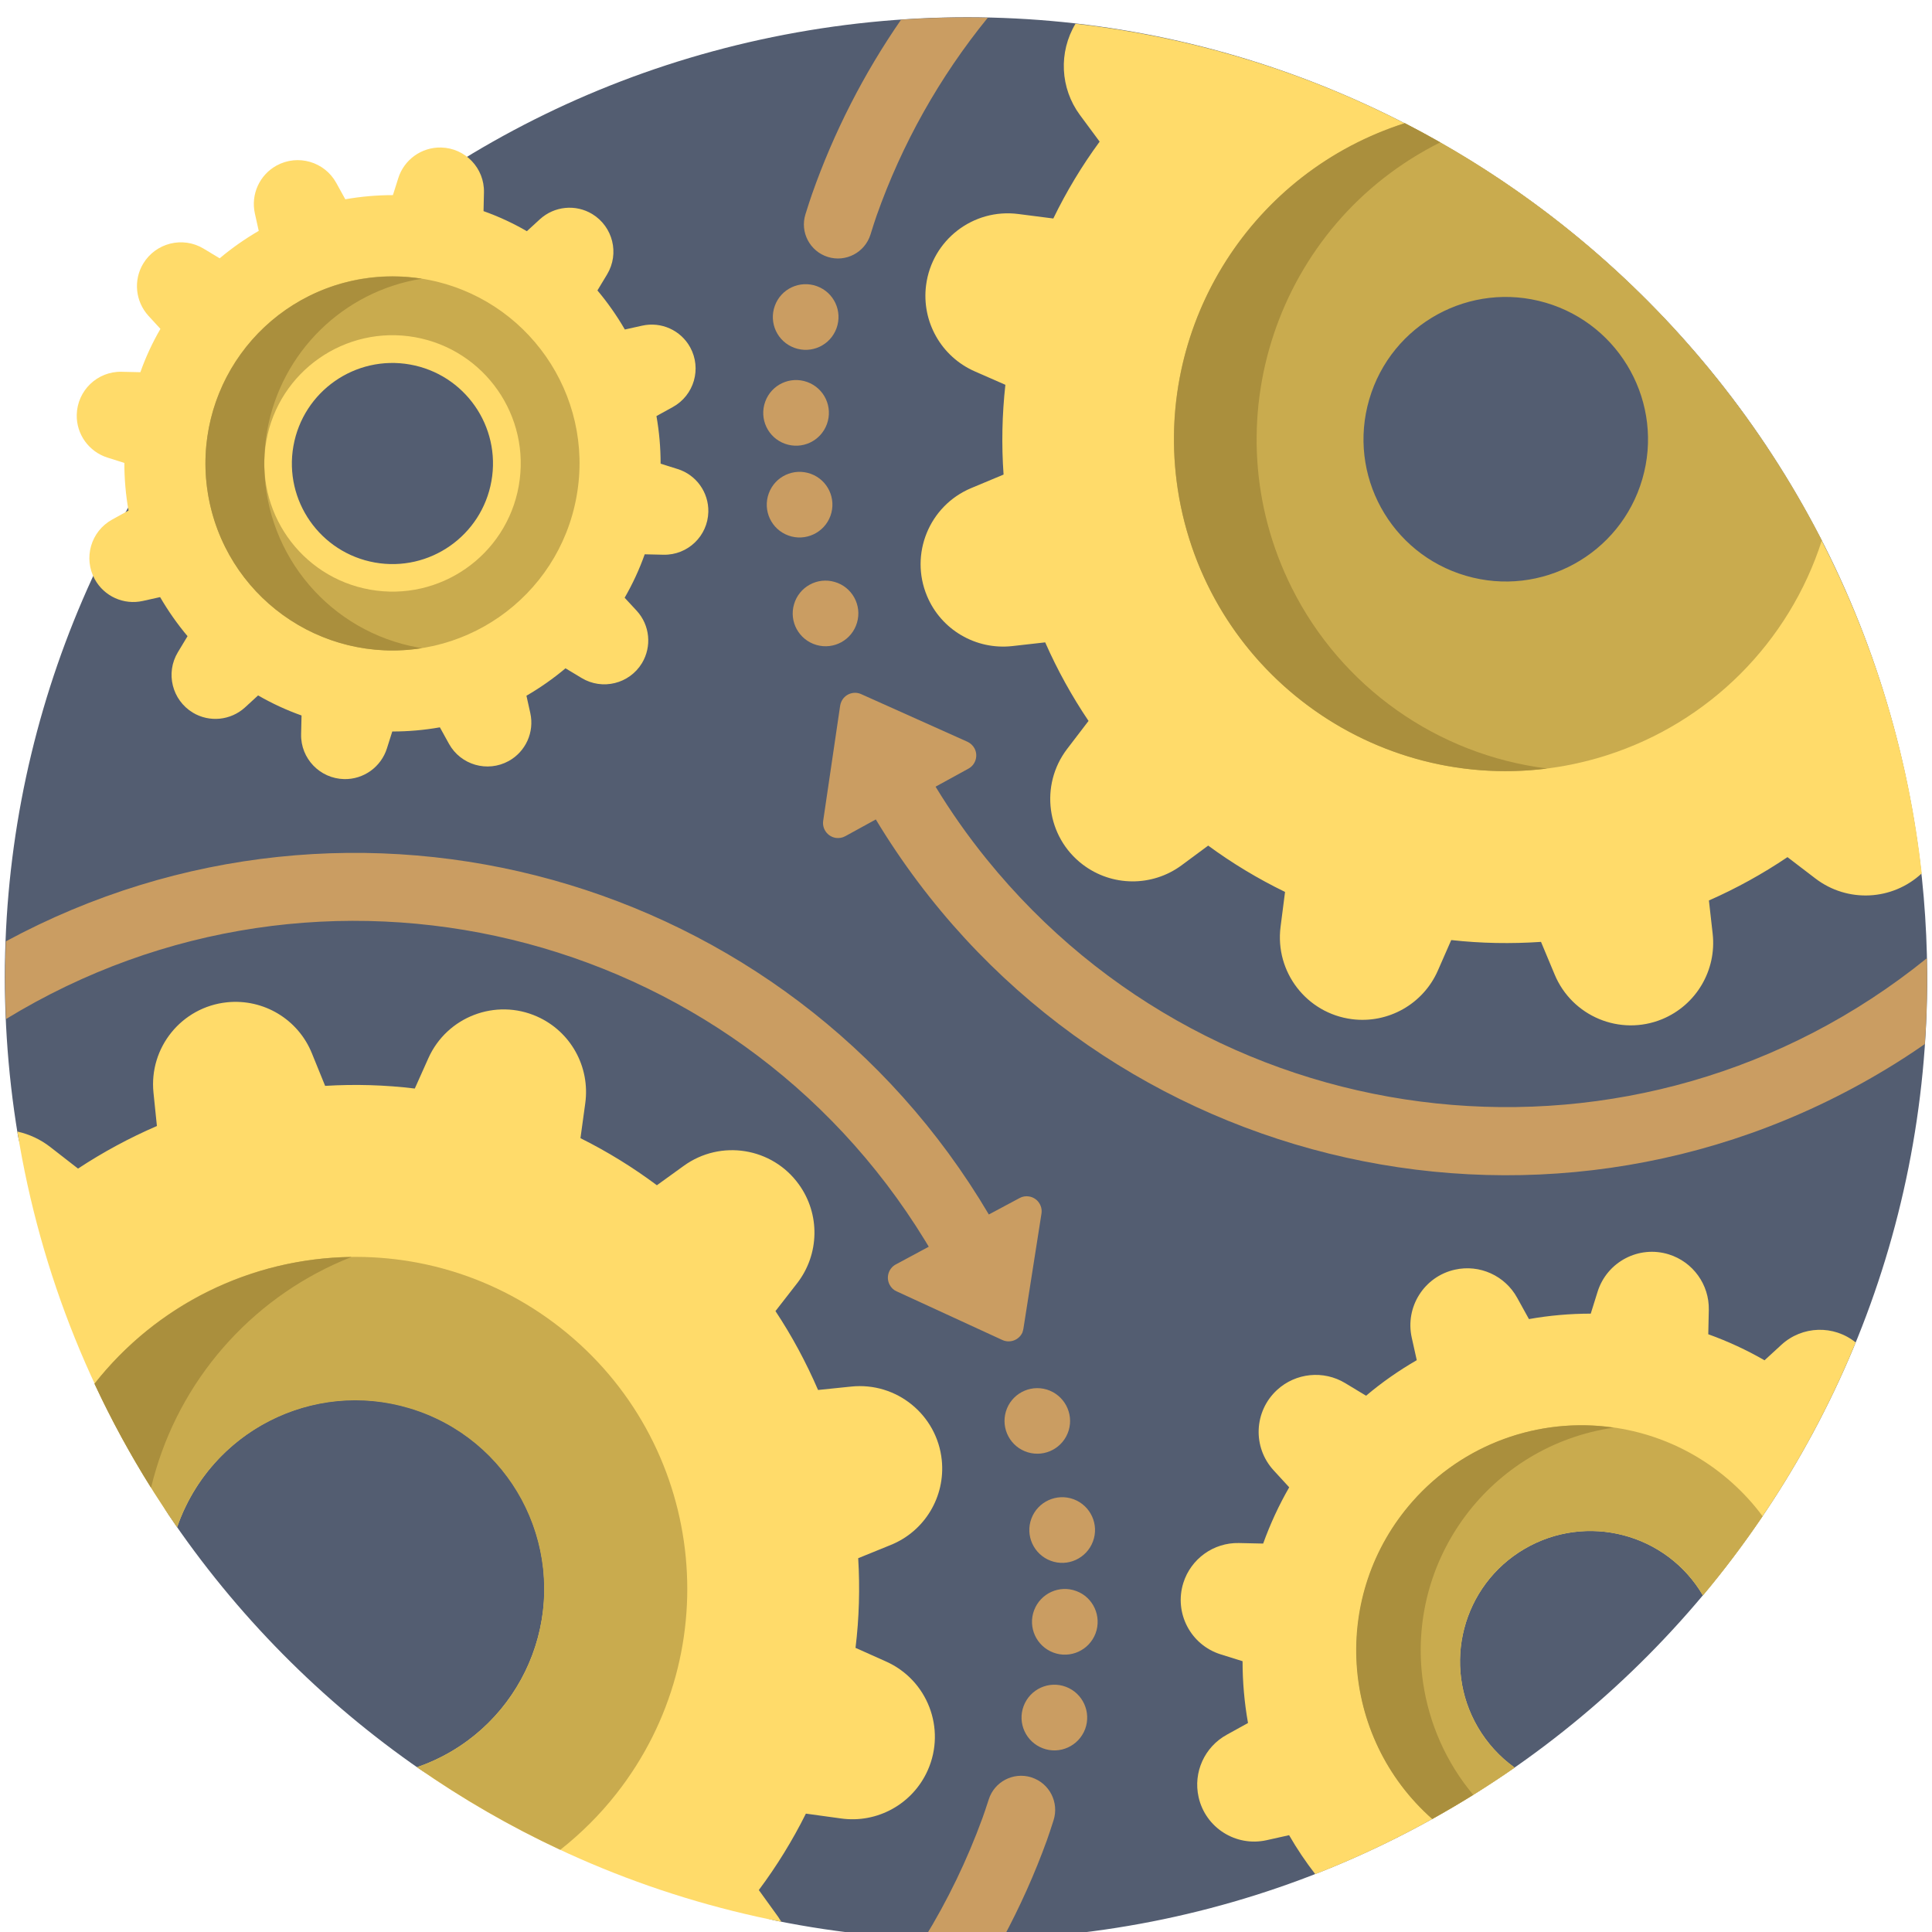 <?xml version="1.0" encoding="utf-8"?>
<!-- Generator: Adobe Illustrator 24.0.2, SVG Export Plug-In . SVG Version: 6.00 Build 0)  -->
<svg version="1.1" id="Lag_1" xmlns="http://www.w3.org/2000/svg" xmlns:xlink="http://www.w3.org/1999/xlink" x="0px" y="0px"
	 viewBox="0 0 181 181" style="enable-background:new 0 0 181 181;" xml:space="preserve">
<style type="text/css">
	.st7{fill:#535D71;}
	.st8{fill:#CA9D62;}
	.st9{fill:#FFDB6A;}
	.st10{fill:#C9AB4E;}
	.st11{fill:#AA8F3D;}
</style>
<g id="gears" transform="translate(0 0)">
	<path id="Path_75" class="st7" d="M180.55,91.22c0.22,49.75-39.93,90.27-89.68,90.49c-6.1,0.03-12.19-0.56-18.17-1.77
		c-3.15-0.64-5.4-3.41-5.4-6.62c0-3.52-2.86-6.38-6.38-6.38c0,0,0,0,0,0h-17.9c-1.28,0-2.53-0.39-3.58-1.12
		c-9.31-6.43-17.34-14.55-23.66-23.93c-0.8-1.2-1.23-2.6-1.23-4.04v-19.35c0-4.32-3.51-7.83-7.83-7.83c0,0,0,0,0,0
		c-2.51,0-4.64-1.82-5.04-4.29C-6.45,57.31,26.74,10.96,75.8,2.84s95.42,25.07,103.54,74.13C180.12,81.67,180.52,86.44,180.55,91.22
		z"/>
	<path id="Path_76" class="st8" d="M75.46,20.07c0.23-0.74,0.46-1.44,0.61-1.87c2.04-5.8,4.85-11.3,8.35-16.36
		c2.01-0.13,4.05-0.21,6.09-0.21c0.68,0,1.36,0.01,2.03,0.03C88.03,7.2,84.5,13.48,82.12,20.22c-0.14,0.4-0.35,1.05-0.57,1.76
		c-0.53,1.68-2.32,2.62-4,2.09C75.87,23.54,74.93,21.75,75.46,20.07L75.46,20.07z M180.52,89.77
		c-26.88,21.76-66.31,17.61-88.08-9.27c-1.75-2.16-3.35-4.43-4.79-6.8l3.08-1.69c0.68-0.37,0.93-1.23,0.56-1.91
		c-0.15-0.27-0.38-0.48-0.66-0.61l-9.95-4.46c-0.71-0.32-1.54,0-1.86,0.71c-0.05,0.12-0.09,0.24-0.11,0.37L77.12,76.9
		c-0.11,0.77,0.42,1.48,1.19,1.6c0.3,0.04,0.61-0.01,0.88-0.16l2.86-1.57c19.66,32.59,62.02,43.08,94.61,23.42
		c1.25-0.75,2.48-1.55,3.67-2.38c0.14-2.03,0.21-4.07,0.21-6.14C180.55,91.04,180.54,90.4,180.52,89.77L180.52,89.77z M96.59,166.5
		c-1.67-0.5-3.43,0.42-3.96,2.08c-0.23,0.7-0.44,1.36-0.59,1.75c-1.44,3.94-3.26,7.72-5.46,11.29c1.3,0.06,2.61,0.09,3.92,0.09
		c1.15,0,2.3-0.03,3.44-0.07c1.6-2.97,2.99-6.06,4.14-9.24c0.15-0.43,0.39-1.12,0.62-1.86c0.54-1.68-0.38-3.48-2.06-4.02
		C96.63,166.52,96.61,166.51,96.59,166.5L96.59,166.5z M95.88,124.47l1.69-10.77c0.12-0.77-0.4-1.49-1.17-1.61
		c-0.3-0.05-0.61,0-0.88,0.15l-2.88,1.54C73.8,81.9,33.13,70.59,0.55,88.19c-0.04,1.15-0.07,2.31-0.07,3.48
		c0,1.27,0.03,2.54,0.08,3.8c29.52-18.04,68.07-8.74,86.12,20.78c0.11,0.18,0.22,0.36,0.33,0.55l-3.09,1.66
		c-0.68,0.37-0.94,1.22-0.57,1.91c0.14,0.27,0.37,0.49,0.65,0.61l9.91,4.56c0.71,0.32,1.54,0.01,1.87-0.69
		C95.82,124.72,95.86,124.6,95.88,124.47L95.88,124.47z M98.07,130.18c-1.63-0.49-3.34,0.43-3.83,2.05
		c-0.49,1.63,0.43,3.34,2.05,3.83c1.63,0.49,3.34-0.43,3.83-2.05c0,0,0,0,0,0C100.61,132.39,99.69,130.68,98.07,130.18L98.07,130.18
		z M96.63,142.26c-0.6,1.59,0.21,3.36,1.8,3.96c1.59,0.6,3.36-0.21,3.96-1.8c0.6-1.59-0.21-3.36-1.8-3.96c0,0,0,0,0,0
		C99,139.87,97.23,140.67,96.63,142.26z M100.84,149.06c-1.59-0.6-3.36,0.21-3.96,1.8s0.21,3.36,1.8,3.96s3.36-0.21,3.96-1.8
		c0,0,0,0,0,0C103.23,151.43,102.43,149.65,100.84,149.06L100.84,149.06z M99.86,158.03c-1.59-0.6-3.36,0.21-3.96,1.8
		c-0.6,1.59,0.21,3.36,1.8,3.96c1.59,0.6,3.36-0.21,3.96-1.8c0,0,0,0,0,0C102.25,160.4,101.45,158.63,99.86,158.03L99.86,158.03z
		 M76.48,60.42c1.63,0.48,3.34-0.46,3.81-2.09c0.48-1.63-0.46-3.34-2.09-3.81c-1.63-0.48-3.34,0.46-3.81,2.09
		C73.91,58.23,74.84,59.94,76.48,60.42C76.47,60.42,76.48,60.42,76.48,60.42z M77.8,48.33c0.58-1.6-0.24-3.36-1.84-3.94
		c-1.6-0.58-3.36,0.24-3.94,1.84c-0.58,1.6,0.24,3.36,1.84,3.94C75.45,50.75,77.22,49.92,77.8,48.33L77.8,48.33z M73.53,41.57
		c1.6,0.58,3.36-0.24,3.94-1.84c0.58-1.6-0.24-3.36-1.84-3.94c-1.6-0.58-3.36,0.24-3.94,1.84C71.11,39.23,71.93,40.99,73.53,41.57z
		 M74.43,32.59c1.6,0.58,3.36-0.24,3.94-1.84c0.58-1.6-0.24-3.36-1.84-3.94c-1.6-0.58-3.36,0.24-3.94,1.84
		C72.01,30.25,72.83,32.01,74.43,32.59C74.43,32.59,74.43,32.59,74.43,32.59z"/>
	<path id="Path_77" class="st9" d="M73.2,180.04c-12.26-2.39-23.89-7.32-34.13-14.48c9.23-3.18,14.14-13.25,10.96-22.48
		c-3.18-9.23-13.25-14.14-22.48-10.96c-5.14,1.77-9.18,5.81-10.95,10.94c-7.72-11.06-12.83-23.73-14.97-37.05
		c1.12,0.25,2.17,0.74,3.07,1.44l2.61,2.03c2.34-1.54,4.82-2.88,7.39-3.99l-0.32-3.11c-0.44-4.24,2.64-8.04,6.89-8.48
		c3.42-0.35,6.66,1.59,7.95,4.78l1.24,3.05c2.8-0.17,5.62-0.09,8.4,0.25l1.27-2.84c1.74-3.89,6.31-5.64,10.2-3.9
		c3.14,1.4,4.97,4.71,4.5,8.12l-0.45,3.27c2.51,1.25,4.91,2.73,7.16,4.41l2.52-1.82c3.46-2.5,8.29-1.72,10.78,1.74
		c2.01,2.78,1.94,6.55-0.16,9.26l-2.03,2.61c1.55,2.34,2.88,4.82,3.99,7.39l3.11-0.32c4.24-0.44,8.04,2.64,8.48,6.89
		c0.35,3.42-1.59,6.66-4.78,7.95l-3.05,1.24c0.17,2.8,0.09,5.62-0.25,8.4l2.84,1.27c3.9,1.73,5.66,6.29,3.93,10.19
		c-1.4,3.16-4.73,5.01-8.15,4.52l-3.27-0.45c-1.25,2.51-2.73,4.91-4.41,7.16l1.82,2.52C73.01,179.75,73.11,179.9,73.2,180.04
		L73.2,180.04z"/>
	<path id="Path_78" class="st10" d="M50.23,153.96c2.81-9.35-2.49-19.21-11.85-22.02c-9.07-2.73-18.68,2.18-21.79,11.13
		c-2.96-4.25-5.55-8.74-7.73-13.44c10.61-13.5,30.15-15.84,43.65-5.23s15.84,30.15,5.23,43.65c-1.53,1.95-3.3,3.71-5.25,5.25
		c-4.69-2.19-9.18-4.78-13.42-7.74C44.44,163.72,48.59,159.4,50.23,153.96L50.23,153.96z"/>
	<path id="Path_79" class="st11" d="M14.15,139.38c-1.97-3.14-3.74-6.39-5.3-9.74c5.82-7.39,14.67-11.76,24.08-11.88
		c-8.83,3.48-15.59,10.82-18.32,19.92C14.44,138.24,14.29,138.81,14.15,139.38L14.15,139.38z"/>
	<path id="Path_80" class="st9" d="M100.76,2.22c-1.6,2.67-1.44,6.04,0.41,8.55l1.85,2.5c-1.66,2.26-3.11,4.67-4.34,7.2l-3.27-0.42
		c-4.23-0.55-8.1,2.43-8.65,6.67c-0.44,3.41,1.42,6.7,4.58,8.08l2.85,1.25c-0.31,2.79-0.37,5.61-0.17,8.41l-3.04,1.27
		c-3.93,1.65-5.78,6.18-4.13,10.11c1.32,3.16,4.57,5.06,7.97,4.69l3.1-0.35c1.13,2.57,2.49,5.03,4.06,7.36l-2.01,2.63
		c-2.58,3.39-1.93,8.24,1.46,10.82c2.73,2.08,6.5,2.11,9.26,0.08l2.5-1.85c2.26,1.66,4.67,3.11,7.2,4.34l-0.42,3.27
		c-0.54,4.23,2.44,8.1,6.68,8.65c3.4,0.44,6.69-1.42,8.06-4.56l1.25-2.85c2.79,0.31,5.61,0.36,8.41,0.17l1.27,3.04
		c1.63,3.94,6.14,5.82,10.08,4.2c3.19-1.32,5.12-4.59,4.73-8.02l-0.35-3.1c2.57-1.13,5.03-2.49,7.36-4.06l2.63,2.01
		c2.99,2.28,7.19,2.08,9.95-0.49C175.38,40.02,142.5,7.01,100.76,2.22z M158.04,46.12c-2.74,9.38-12.56,14.75-21.93,12.02
		c-9.38-2.74-14.75-12.56-12.02-21.93c2.74-9.38,12.56-14.75,21.93-12.02C155.4,26.92,160.78,36.74,158.04,46.12
		C158.04,46.12,158.04,46.12,158.04,46.12L158.04,46.12z"/>
	<path id="Path_81" class="st10" d="M131.61,11.54c-16.35,5.22-25.38,22.72-20.15,39.07c5.22,16.35,22.72,25.38,39.07,20.15
		c9.58-3.06,17.08-10.56,20.15-20.13C162.05,33.85,148.39,20.18,131.61,11.54z M153.86,44.89c-2.06,7.06-9.46,11.12-16.53,9.05
		s-11.12-9.46-9.05-16.53s9.46-11.12,16.53-9.05c0,0,0,0,0,0C151.86,30.43,155.92,37.83,153.86,44.89z"/>
	<path id="Path_82" class="st11" d="M144.95,72c-17.04,2.14-32.58-9.94-34.72-26.97c-1.86-14.85,7.12-28.93,21.38-33.49
		c1.12,0.58,2.23,1.18,3.32,1.8c-15.36,7.67-21.59,26.35-13.92,41.71C125.65,64.35,134.64,70.71,144.95,72L144.95,72z"/>
	<path id="Path_83" class="st9" d="M61.89,43.44c0-1.5-0.13-2.99-0.39-4.46l1.54-0.85c1.99-1.1,2.71-3.6,1.62-5.59
		c-0.88-1.6-2.71-2.43-4.5-2.03l-1.62,0.36c-0.75-1.29-1.61-2.52-2.57-3.66l0.91-1.51c1.17-1.95,0.54-4.47-1.4-5.65
		c-1.56-0.94-3.55-0.74-4.9,0.49l-1.22,1.12c-1.29-0.75-2.65-1.38-4.06-1.88l0.04-1.76c0.05-2.27-1.75-4.15-4.02-4.2
		c-1.83-0.04-3.47,1.14-4.01,2.88l-0.5,1.58c-1.5,0-2.99,0.13-4.46,0.39l-0.85-1.54c-1.1-1.99-3.6-2.71-5.59-1.62
		c-1.6,0.88-2.43,2.71-2.03,4.5l0.36,1.62c-1.29,0.75-2.52,1.61-3.66,2.57l-1.51-0.91c-1.95-1.17-4.47-0.54-5.65,1.4
		c-0.94,1.56-0.74,3.55,0.49,4.9l1.12,1.22c-0.75,1.29-1.38,2.65-1.88,4.06l-1.76-0.04c-2.27-0.05-4.15,1.76-4.2,4.03
		c-0.04,1.83,1.14,3.46,2.88,4.01l1.58,0.5c0,1.5,0.13,2.99,0.39,4.46l-1.54,0.85c-1.99,1.1-2.71,3.6-1.62,5.59
		c0.88,1.6,2.71,2.43,4.5,2.03l1.62-0.36c0.75,1.29,1.61,2.52,2.57,3.66l-0.91,1.51c-1.17,1.95-0.54,4.47,1.4,5.65
		c1.56,0.94,3.55,0.74,4.9-0.49l1.22-1.12c1.3,0.75,2.66,1.38,4.07,1.88l-0.04,1.76c-0.05,2.27,1.76,4.15,4.03,4.2
		c1.83,0.04,3.46-1.14,4.01-2.88l0.5-1.58c1.5,0,2.99-0.13,4.46-0.39l0.85,1.54c1.1,1.99,3.6,2.71,5.59,1.62
		c1.6-0.88,2.43-2.71,2.03-4.5l-0.36-1.62c1.29-0.75,2.52-1.61,3.66-2.57l1.51,0.91c1.94,1.17,4.47,0.55,5.65-1.39
		c0.94-1.56,0.75-3.56-0.49-4.91L58.52,56c0.75-1.3,1.38-2.66,1.88-4.07l1.76,0.04c2.27,0.05,4.15-1.75,4.2-4.02
		c0.04-1.83-1.14-3.47-2.88-4.01L61.89,43.44z M46.04,45.07c-0.91,5.12-5.8,8.54-10.92,7.63c-5.12-0.91-8.54-5.8-7.63-10.92
		c0.91-5.12,5.8-8.54,10.92-7.63c0,0,0,0,0,0C43.54,35.06,46.95,39.95,46.04,45.07L46.04,45.07z"/>
	<path id="Path_84" class="st10" d="M39.84,26.16c-9.53-1.7-18.63,4.65-20.32,14.18s4.65,18.63,14.18,20.32
		c9.53,1.7,18.63-4.65,20.32-14.18C55.72,36.96,49.37,27.86,39.84,26.16z M48.6,45.52c-1.16,6.53-7.4,10.88-13.93,9.72
		c-6.53-1.16-10.88-7.4-9.72-13.93c1.16-6.53,7.4-10.88,13.93-9.72c0,0,0,0,0,0C45.41,32.76,49.76,38.99,48.6,45.52
		C48.6,45.52,48.6,45.52,48.6,45.52L48.6,45.52z"/>
	<path id="Path_85" class="st11" d="M39.55,60.72C29.99,62.25,21,55.75,19.47,46.19C17.94,36.64,24.44,27.65,34,26.12
		c1.83-0.29,3.69-0.29,5.52-0.01C32.15,27.29,26.34,33,25.03,40.34c-0.16,0.91-0.25,1.83-0.27,2.76c-0.01,0.22-0.01,0.45,0,0.67
		c0.17,8.36,6.22,15.43,14.45,16.9C39.33,60.69,39.44,60.7,39.55,60.72L39.55,60.72z"/>
	<path id="Path_86" class="st9" d="M159.54,149.47c-3.41-5.82-10.9-7.77-16.72-4.36c-5.82,3.41-7.77,10.9-4.36,16.72
		c0.87,1.48,2.04,2.77,3.44,3.77c-5.81,4.05-12.08,7.4-18.68,9.98c-0.9-1.16-1.72-2.38-2.45-3.65l-2.11,0.47
		c-2.88,0.64-5.73-1.17-6.37-4.04c-0.52-2.32,0.56-4.7,2.64-5.84l1.99-1.1c-0.34-1.91-0.51-3.85-0.51-5.79l-2.05-0.64
		c-2.81-0.88-4.38-3.87-3.5-6.69c0.71-2.26,2.83-3.79,5.2-3.74l2.28,0.05c0.66-1.83,1.47-3.59,2.44-5.27l-1.45-1.58
		c-2-2.17-1.86-5.54,0.31-7.54c1.75-1.61,4.36-1.87,6.39-0.64l1.95,1.18c1.48-1.25,3.07-2.36,4.75-3.33l-0.47-2.11
		c-0.64-2.88,1.17-5.73,4.04-6.37c2.32-0.52,4.7,0.56,5.84,2.64l1.1,1.99c1.91-0.34,3.85-0.51,5.79-0.51l0.64-2.05
		c0.88-2.81,3.87-4.38,6.68-3.5c2.26,0.71,3.79,2.83,3.74,5.2l-0.05,2.28c1.83,0.66,3.59,1.47,5.27,2.44l1.58-1.45
		c1.95-1.79,4.91-1.88,6.96-0.22c-3.52,8.59-8.35,16.59-14.32,23.7V149.47z"/>
	<path id="Path_87" class="st10" d="M165.13,142.05c-1.74,2.57-3.6,5.05-5.59,7.42c-3.41-5.82-10.9-7.77-16.72-4.36
		c-5.82,3.41-7.77,10.9-4.36,16.72c0.87,1.48,2.04,2.77,3.44,3.77c-2.49,1.73-5.07,3.34-7.72,4.81c-8.72-7.73-9.51-21.07-1.78-29.79
		c7.73-8.72,21.07-9.51,29.79-1.78C163.28,139.81,164.27,140.88,165.13,142.05L165.13,142.05z"/>
	<path id="Path_88" class="st11" d="M138.02,168.15c-1.26,0.78-2.54,1.53-3.84,2.26c-8.73-7.71-9.55-21.04-1.84-29.76
		c4.71-5.33,11.8-7.93,18.84-6.9c-11.53,1.67-19.53,12.36-17.86,23.89C133.89,161.51,135.51,165.15,138.02,168.15L138.02,168.15z"/>
</g>
</svg>
